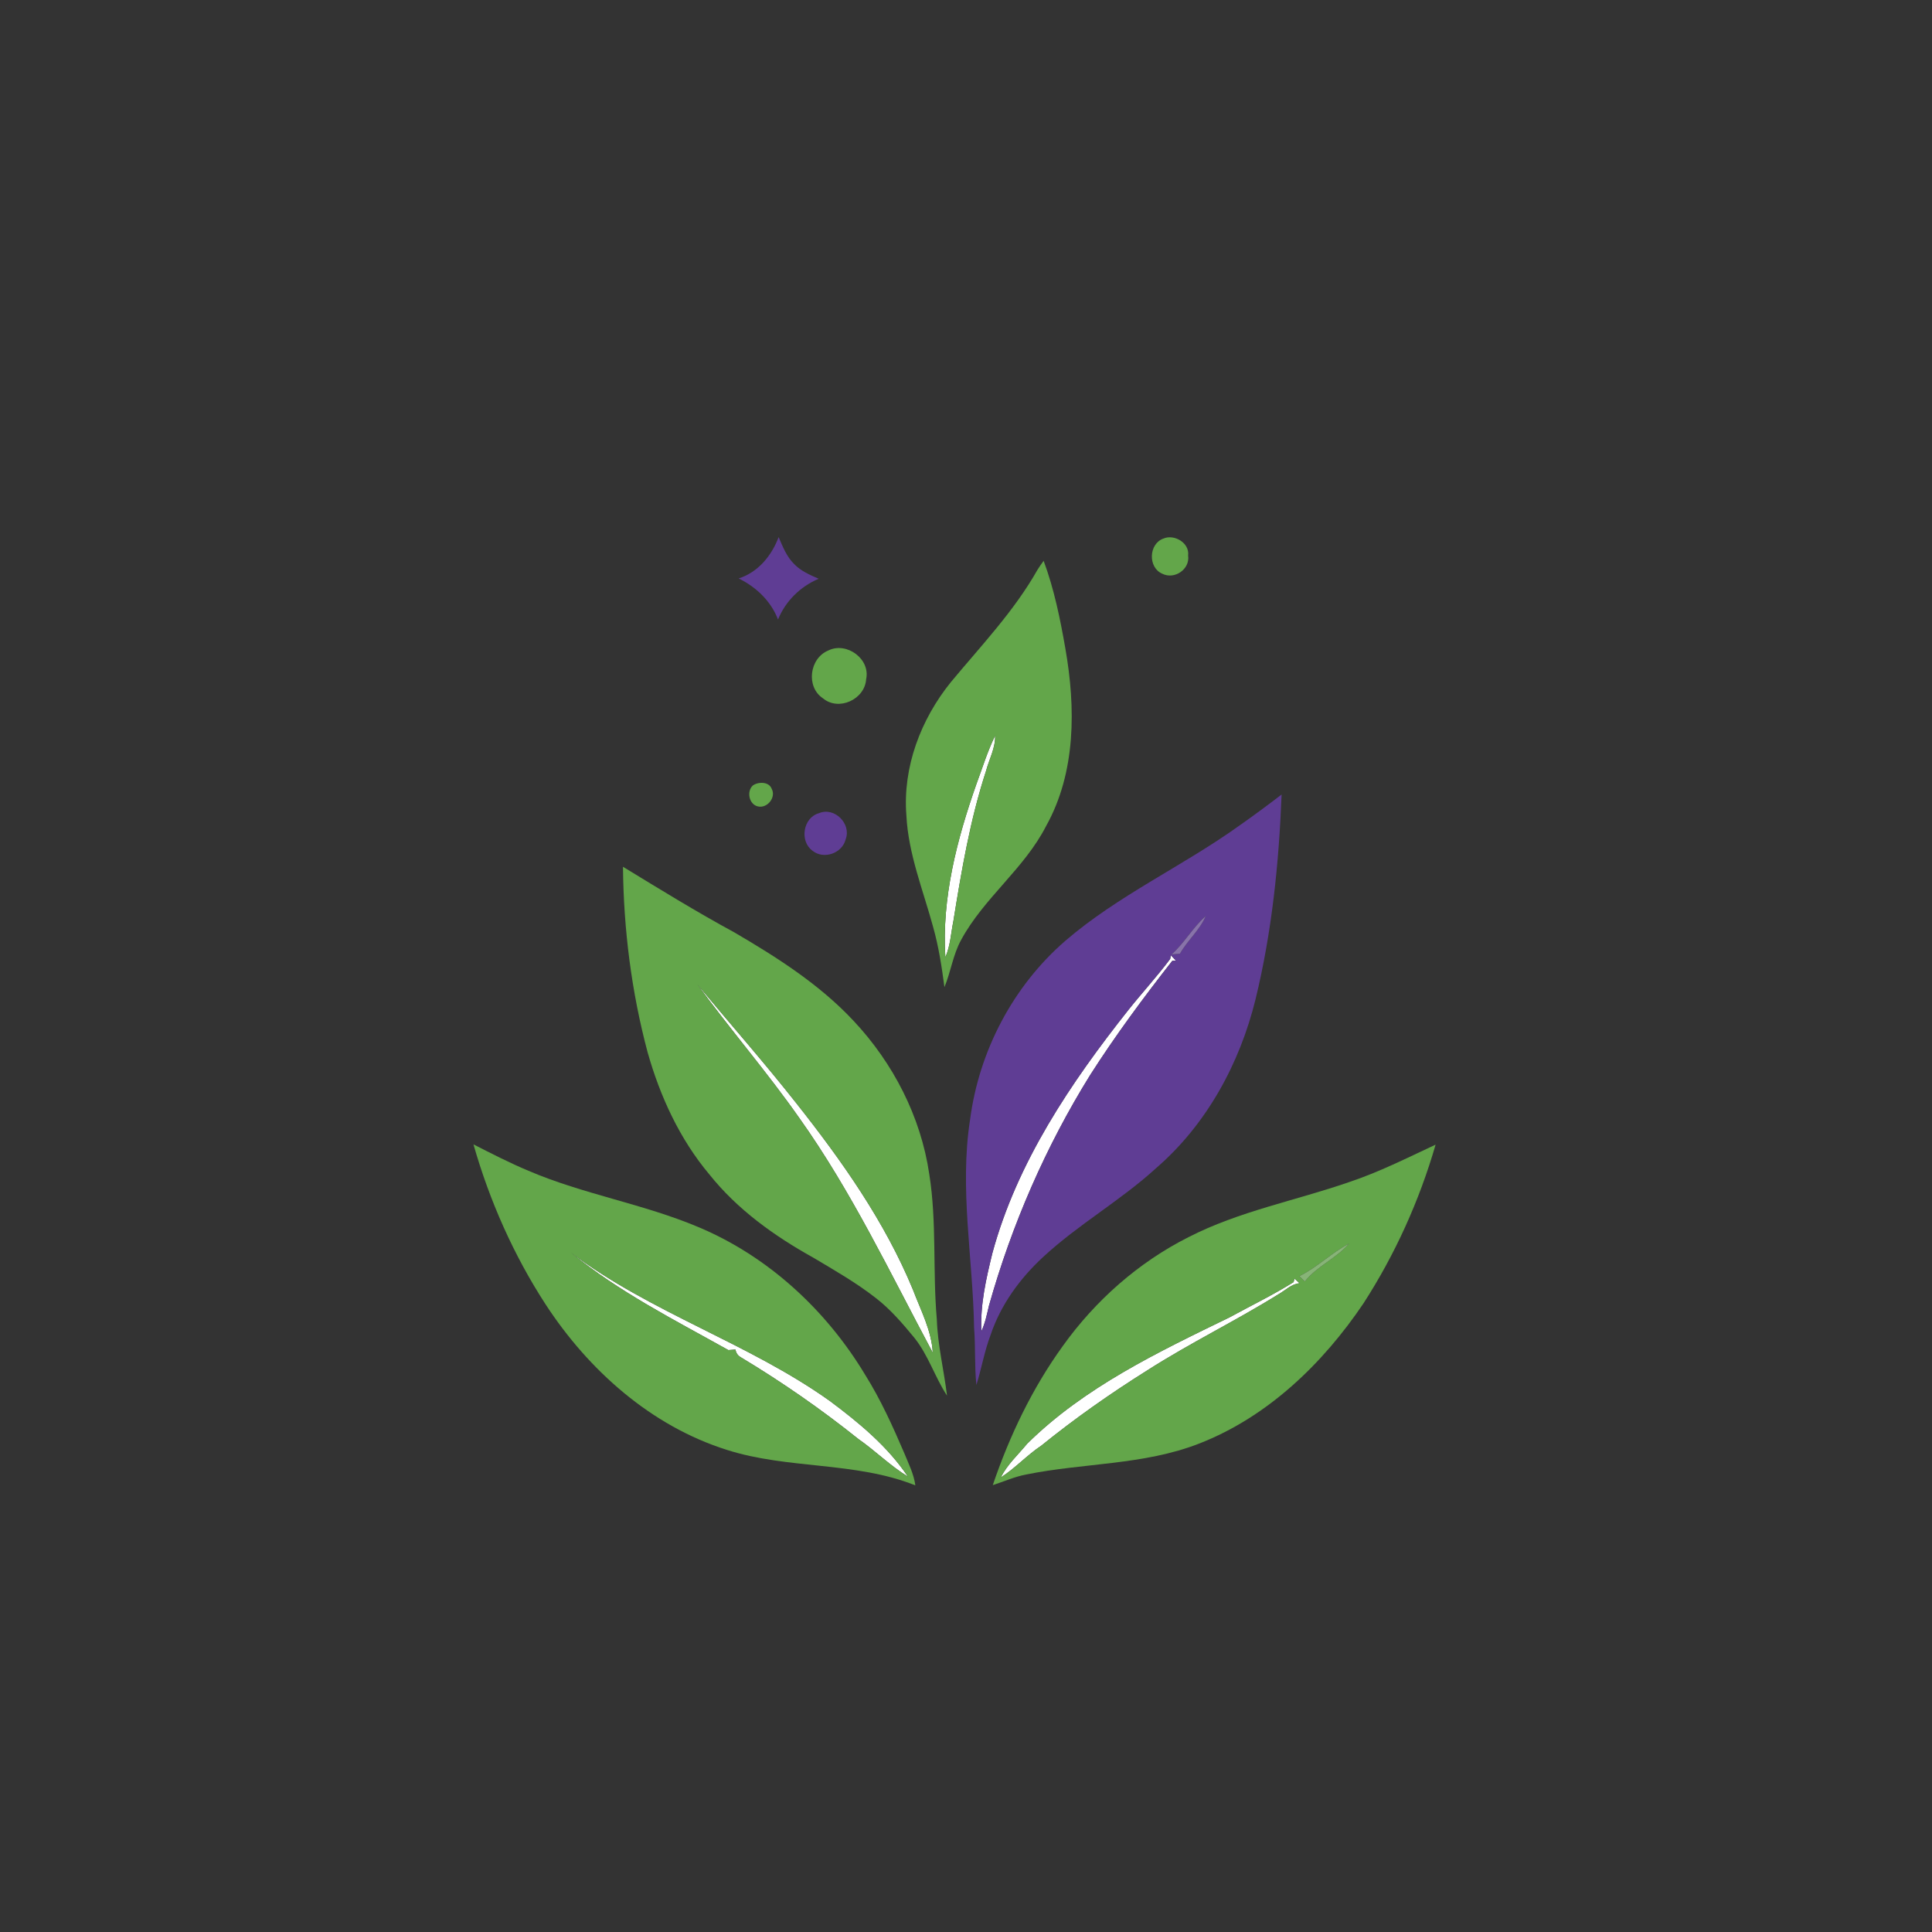 <?xml version="1.0" encoding="UTF-8" ?>
<!DOCTYPE svg PUBLIC "-//W3C//DTD SVG 1.1//EN" "http://www.w3.org/Graphics/SVG/1.1/DTD/svg11.dtd">
<svg width="640pt" height="640pt" viewBox="0 0 640 640" version="1.1" xmlns="http://www.w3.org/2000/svg">
<rect x="0" y="0" width="640" height="640" fill="#333333" stroke="none"/>
<g id="#ffffffff">
<path fill="#ffffff" opacity="1.00" d=" M 329.65 243.70 C 329.76 247.81 327.67 251.50 326.64 255.38 C 321.36 271.56 318.52 288.36 315.82 305.12 C 315.00 309.13 314.82 313.32 313.16 317.11 C 311.92 297.46 317.00 278.06 323.47 259.67 C 325.46 254.32 327.13 248.83 329.65 243.70 Z" />
<path fill="#ffffff" opacity="1.00" d=" M 387.85 316.43 C 388.41 317.02 388.97 317.62 389.54 318.21 L 388.35 318.27 C 378.78 330.49 369.52 342.99 361.15 356.09 C 346.43 379.78 335.18 405.65 327.62 432.49 C 326.93 435.36 326.37 438.29 325.10 440.98 C 324.67 432.22 326.67 423.56 328.74 415.11 C 336.91 385.01 354.66 358.71 373.81 334.53 C 378.34 328.84 383.29 323.47 387.64 317.65 L 387.85 316.43 Z" />
<path fill="#ffffff" opacity="1.00" d=" M 264.76 370.33 C 254.10 355.13 241.91 341.07 231.00 326.08 C 241.89 339.19 253.17 351.97 263.72 365.36 C 278.86 384.49 293.12 404.65 302.47 427.33 C 305.03 434.11 308.59 440.74 309.00 448.12 C 294.94 421.82 282.11 394.70 264.76 370.33 Z" />
<path fill="#ffffff" opacity="1.00" d=" M 189.11 414.94 C 215.60 434.93 247.98 444.88 274.93 464.11 C 284.54 471.28 294.01 479.09 300.75 489.14 C 294.88 485.56 289.99 480.62 284.36 476.70 C 272.01 466.82 258.99 457.78 245.44 449.64 C 244.43 449.07 243.83 448.22 243.63 447.06 C 243.04 447.10 241.87 447.19 241.28 447.23 C 223.43 437.26 205.01 427.96 189.11 414.94 Z" />
<path fill="#ffffff" opacity="1.00" d=" M 428.81 423.55 C 429.37 424.05 429.94 424.57 430.50 425.09 C 427.78 425.34 425.85 427.42 423.59 428.70 C 409.31 437.59 394.13 444.93 379.96 454.01 C 367.82 461.63 356.07 469.88 344.93 478.90 C 340.18 482.06 336.33 486.35 331.53 489.43 C 333.63 485.16 337.27 481.89 340.26 478.25 C 359.23 459.50 383.63 447.90 407.33 436.37 C 414.40 432.51 421.69 428.98 428.53 424.71 L 428.81 423.55 Z" />
</g>
<g id="#5f3d94ff">
<path fill="#5f3d94" opacity="1.00" d=" M 257.93 177.92 C 259.30 181.08 260.58 184.43 263.11 186.88 C 265.33 189.19 268.32 190.46 271.20 191.72 C 265.14 194.28 260.22 199.11 257.73 205.22 C 255.37 199.10 250.50 194.46 244.69 191.62 C 251.13 189.57 255.62 184.08 257.93 177.92 Z" />
<path fill="#5f3d94" opacity="1.00" d=" M 410.52 273.51 C 415.28 270.18 419.94 266.72 424.55 263.19 C 423.66 285.95 421.33 308.78 415.93 330.95 C 410.72 352.25 399.72 372.48 383.02 386.92 C 371.24 397.69 357.18 405.60 345.48 416.46 C 337.83 423.54 331.50 432.25 328.16 442.18 C 326.11 447.58 325.15 453.30 323.44 458.80 C 322.79 452.52 323.18 446.20 322.68 439.92 C 322.31 416.89 317.77 393.80 321.36 370.82 C 324.33 348.18 335.55 326.73 352.82 311.73 C 370.37 296.58 391.76 286.97 410.52 273.51 M 388.11 316.16 C 388.80 316.10 390.17 315.99 390.86 315.93 C 393.35 311.52 397.41 308.16 399.41 303.46 C 395.14 307.22 392.37 312.36 388.11 316.16 M 387.85 316.43 L 387.64 317.65 C 383.29 323.47 378.34 328.84 373.81 334.53 C 354.66 358.71 336.91 385.01 328.74 415.11 C 326.67 423.56 324.67 432.22 325.10 440.98 C 326.37 438.29 326.93 435.36 327.62 432.49 C 335.18 405.65 346.43 379.78 361.15 356.09 C 369.52 342.99 378.78 330.49 388.35 318.27 L 389.54 318.21 C 388.97 317.62 388.41 317.02 387.85 316.43 Z" />
<path fill="#5f3d94" opacity="1.00" d=" M 271.29 269.38 C 276.43 267.19 282.12 272.91 280.13 278.06 C 278.99 282.66 272.92 284.81 269.19 281.85 C 264.78 278.71 266.00 270.83 271.29 269.38 Z" />
</g>
<g id="#63a64aff">
<path fill="#63a64a" opacity="1.00" d=" M 385.39 178.41 C 389.00 176.84 394.12 179.85 393.58 184.03 C 394.25 188.59 389.05 192.10 385.02 190.05 C 380.24 188.01 380.49 180.15 385.39 178.41 Z" />
<path fill="#63a64a" opacity="1.00" d=" M 343.70 188.72 C 344.32 187.71 345.02 186.74 345.72 185.78 C 349.21 195.19 351.21 205.05 352.93 214.91 C 356.35 234.45 356.45 255.88 346.53 273.64 C 339.31 287.77 325.91 297.45 318.38 311.37 C 315.69 316.26 314.98 321.90 312.86 327.00 C 311.97 320.27 310.94 313.54 309.09 307.00 C 305.77 294.80 300.88 282.85 300.25 270.08 C 299.00 254.12 305.02 238.31 314.97 225.98 C 324.98 213.92 335.95 202.45 343.70 188.72 M 329.65 243.70 C 327.13 248.83 325.46 254.32 323.47 259.67 C 317.00 278.06 311.92 297.46 313.16 317.11 C 314.82 313.32 315.00 309.13 315.82 305.12 C 318.52 288.36 321.36 271.56 326.64 255.38 C 327.67 251.50 329.76 247.81 329.65 243.70 Z" />
<path fill="#63a64a" opacity="1.00" d=" M 274.39 215.48 C 280.43 212.49 288.39 218.26 286.92 225.01 C 286.48 231.70 277.82 235.69 272.61 231.32 C 266.90 227.54 268.13 218.05 274.39 215.48 Z" />
<path fill="#63a64a" opacity="1.00" d=" M 249.36 260.22 C 251.12 258.92 254.73 258.86 255.63 261.30 C 257.18 264.12 254.17 267.87 251.08 267.14 C 248.14 266.50 247.25 262.22 249.36 260.22 Z" />
<path fill="#63a64a" opacity="1.00" d=" M 206.37 287.13 C 218.54 294.55 230.69 302.05 243.23 308.85 C 257.39 317.13 271.48 326.09 282.75 338.16 C 295.86 352.12 305.04 369.91 307.83 388.94 C 310.37 404.87 308.92 421.07 310.34 437.10 C 310.62 445.61 312.70 453.90 313.71 462.32 C 309.68 456.16 307.51 448.90 302.86 443.12 C 298.96 438.39 294.95 433.70 290.08 429.95 C 283.60 424.89 276.44 420.80 269.39 416.60 C 256.50 409.44 244.25 400.66 235.00 389.06 C 225.17 377.36 218.66 363.21 214.53 348.59 C 209.18 328.57 206.57 307.83 206.37 287.13 M 264.76 370.33 C 282.11 394.70 294.94 421.82 309.00 448.12 C 308.59 440.74 305.03 434.11 302.47 427.33 C 293.12 404.65 278.86 384.49 263.72 365.36 C 253.17 351.97 241.89 339.19 231.00 326.08 C 241.91 341.07 254.10 355.13 264.76 370.33 Z" />
<path fill="#63a64a" opacity="1.00" d=" M 156.84 379.09 C 162.85 382.15 168.85 385.24 175.07 387.84 C 193.29 395.64 213.08 398.78 231.33 406.48 C 254.49 416.18 273.74 434.03 286.61 455.44 C 291.75 463.65 295.75 472.50 299.56 481.39 C 300.97 484.87 302.72 488.28 303.22 492.05 C 283.29 484.09 261.10 486.78 240.78 480.29 C 215.67 472.38 194.99 453.92 180.77 432.14 C 170.16 415.82 162.17 397.78 156.84 379.09 M 189.11 414.94 C 205.01 427.96 223.43 437.26 241.28 447.23 C 241.87 447.19 243.04 447.10 243.63 447.06 C 243.83 448.22 244.43 449.07 245.44 449.64 C 258.99 457.78 272.01 466.82 284.36 476.70 C 289.99 480.62 294.88 485.56 300.75 489.14 C 294.01 479.09 284.54 471.28 274.93 464.11 C 247.98 444.88 215.60 434.93 189.11 414.94 Z" />
<path fill="#63a64a" opacity="1.00" d=" M 446.89 391.59 C 456.80 388.30 466.12 383.58 475.56 379.18 C 470.19 397.72 462.15 415.52 451.68 431.74 C 438.21 451.73 419.91 469.40 397.16 478.23 C 378.88 485.36 358.92 484.59 339.93 488.45 C 336.11 489.17 332.55 490.78 328.87 491.97 C 334.40 475.68 341.92 459.94 352.01 445.96 C 362.79 430.86 377.11 418.18 393.71 409.82 C 410.50 401.21 429.19 397.73 446.89 391.59 M 430.43 422.73 C 431.01 423.34 431.61 423.93 432.24 424.51 C 436.22 419.44 442.64 416.89 446.88 411.97 C 441.05 415.01 436.36 419.84 430.43 422.73 M 428.81 423.55 L 428.53 424.71 C 421.69 428.98 414.40 432.51 407.33 436.37 C 383.63 447.90 359.23 459.50 340.26 478.25 C 337.27 481.89 333.63 485.16 331.53 489.43 C 336.33 486.35 340.18 482.06 344.93 478.90 C 356.07 469.88 367.82 461.63 379.96 454.01 C 394.13 444.93 409.31 437.59 423.59 428.70 C 425.85 427.42 427.78 425.34 430.50 425.09 C 429.94 424.57 429.37 424.05 428.81 423.55 Z" />
</g>
<g id="#8c76aff5">
<path fill="#8c76af" opacity="0.96" d=" M 388.11 316.16 C 392.37 312.36 395.14 307.22 399.41 303.46 C 397.41 308.16 393.35 311.52 390.86 315.93 C 390.17 315.99 388.80 316.10 388.11 316.16 Z" />
</g>
<g id="#8bb97af5">
<path fill="#8bb97a" opacity="0.96" d=" M 430.43 422.73 C 436.36 419.84 441.05 415.01 446.88 411.97 C 442.64 416.89 436.22 419.44 432.24 424.51 C 431.61 423.93 431.01 423.34 430.43 422.73 Z" />
</g>
</svg>
